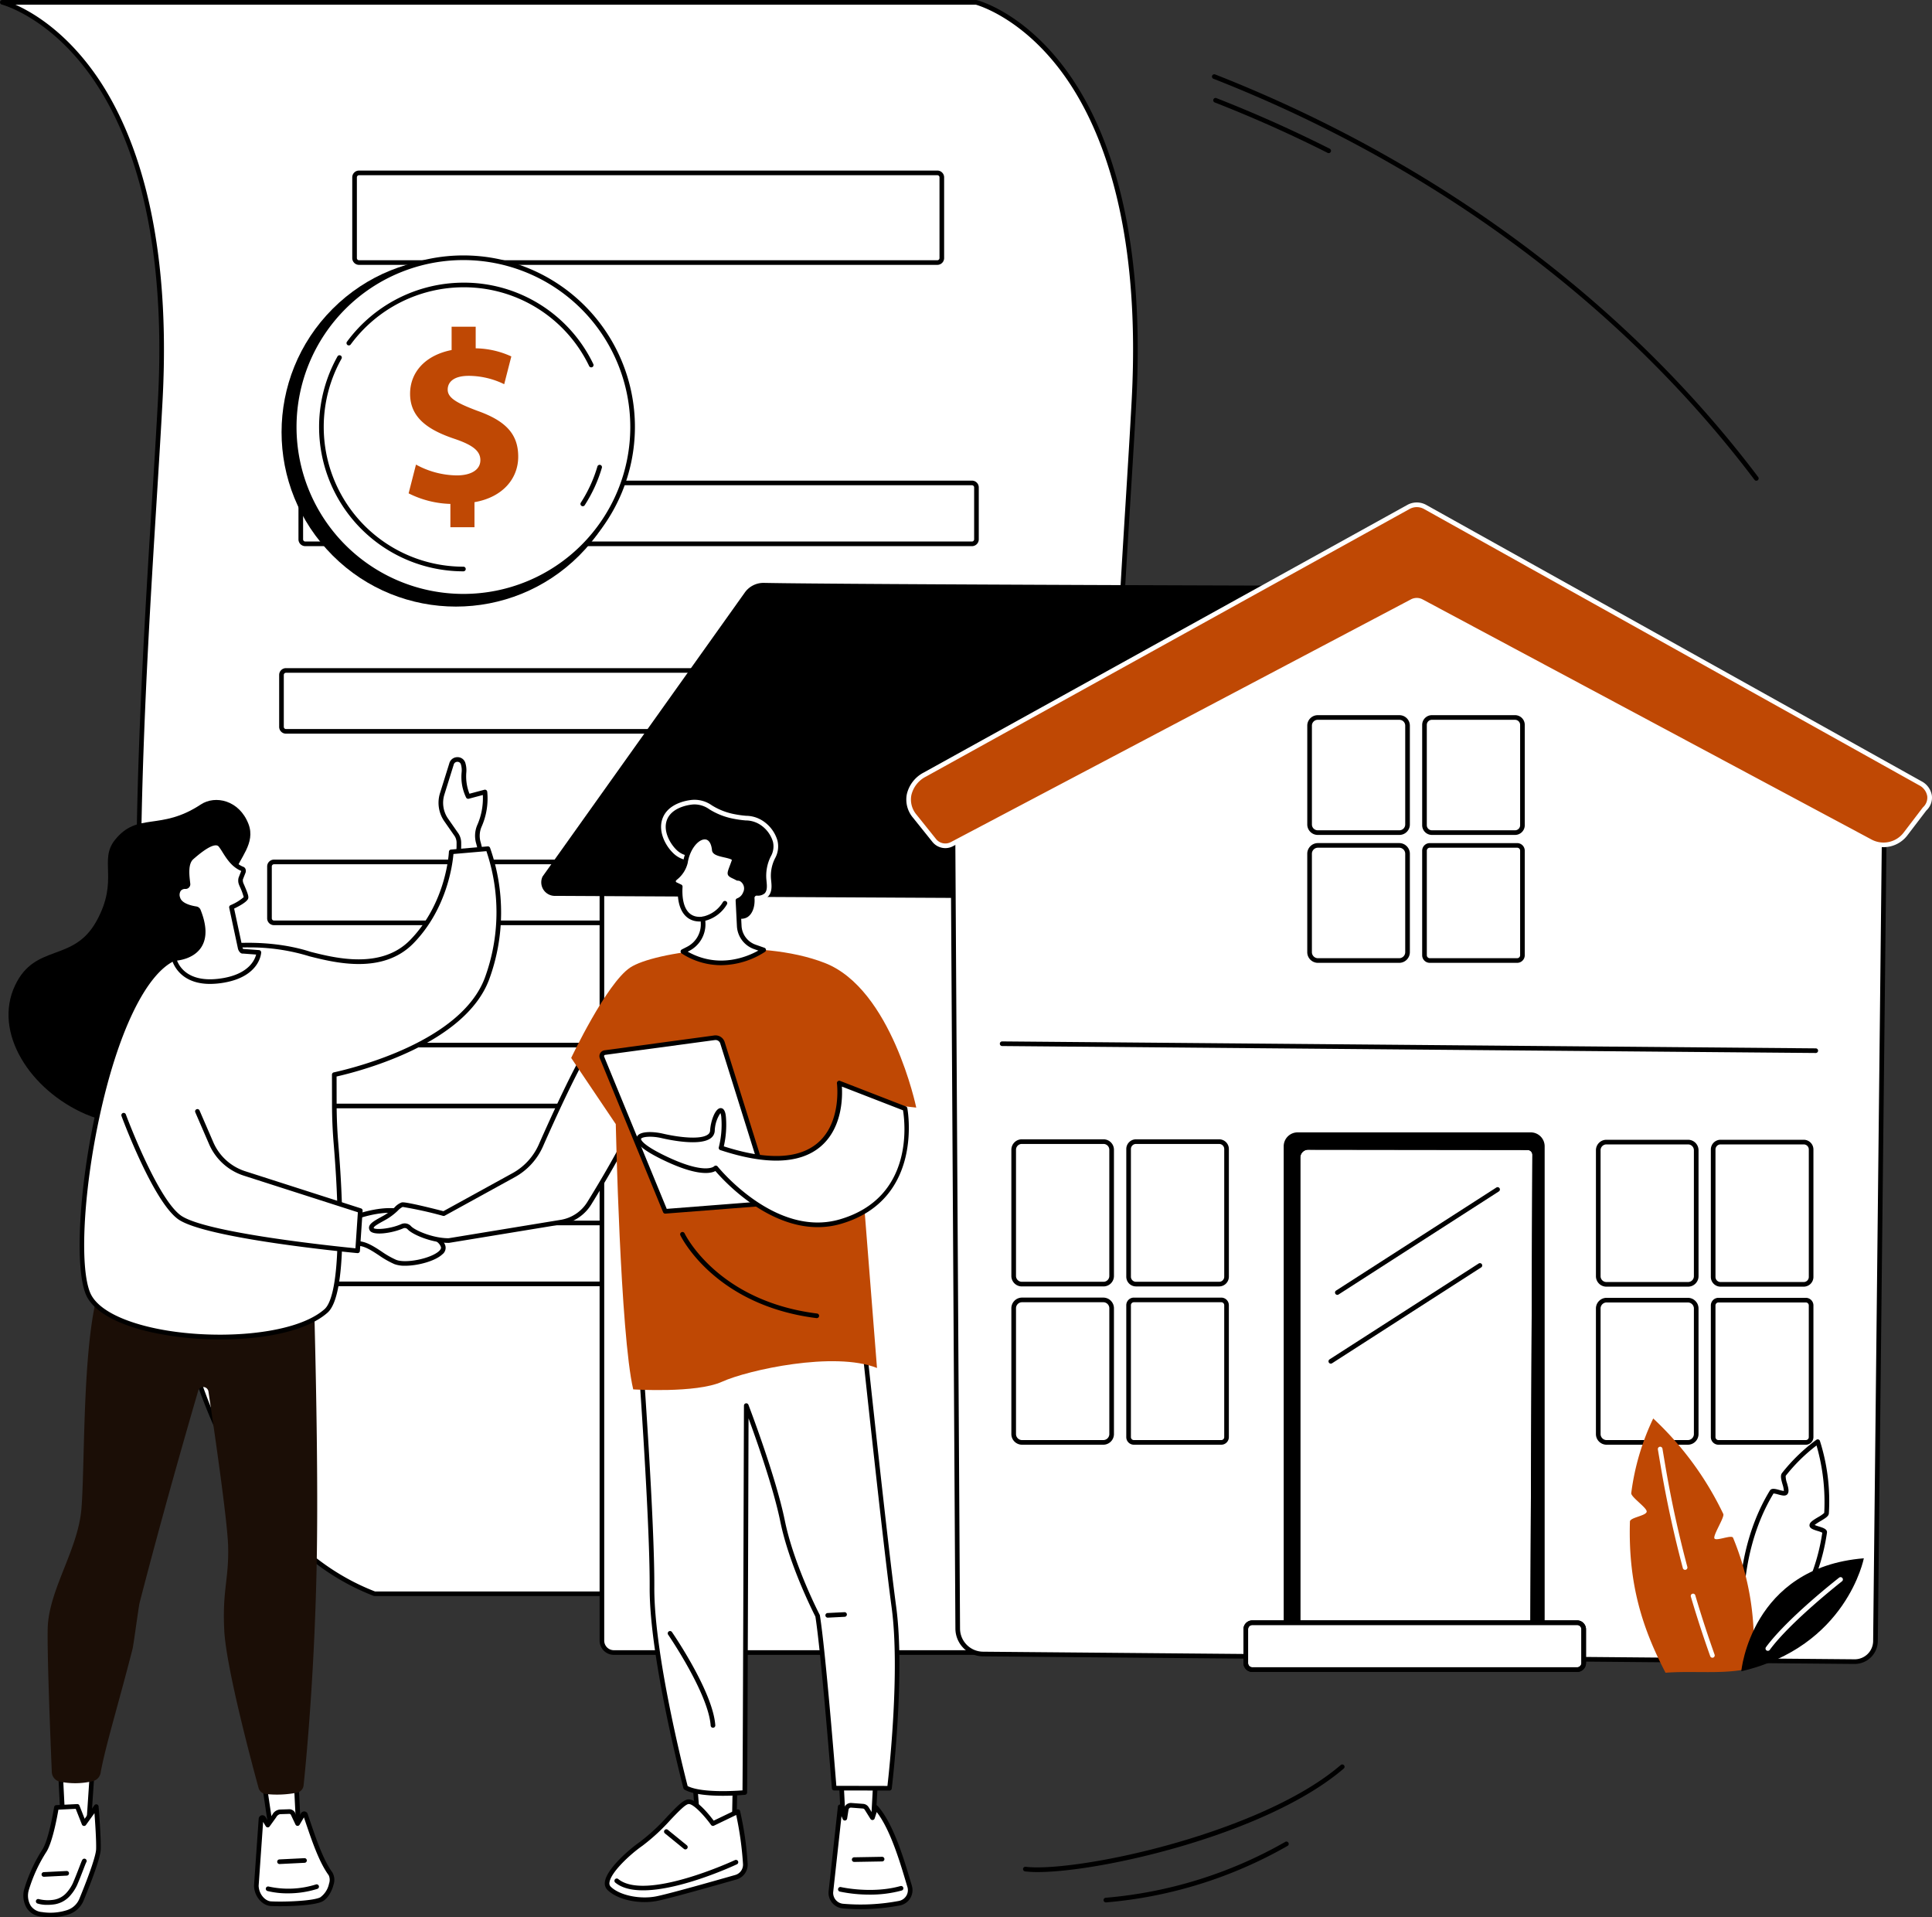 <svg xmlns="http://www.w3.org/2000/svg" width="468.95" height="465.275" viewBox="0 0 468.95 465.275">
  <rect x="0" y="0" width="468.95" height="465.275" fill="#333333" stroke="none"/>
  <g id="Illustration" transform="translate(-327.763 -334.98)">
    <g id="House_for_sale_3_" transform="translate(327.763 334.98)">
      <g id="Group_798" data-name="Group 798" transform="translate(248.32 18.016)">
        <g id="Group_796" data-name="Group 796" transform="translate(45.838)">
          <path id="Path_687" data-name="Path 687" d="M1514.063,441.861a.557.557,0,0,1-.252-.061c-5.349-2.7-10.854-5.281-16.363-7.678-3.656-1.589-7.373-3.125-11.049-4.564a.563.563,0,0,1,.409-1.05c3.689,1.444,7.419,2.985,11.088,4.579,5.53,2.405,11.055,5,16.422,7.7a.562.562,0,0,1,.249.755A.556.556,0,0,1,1514.063,441.861Z" transform="translate(-1485.711 -422.716)"/>
          <path id="Path_688" data-name="Path 688" d="M1616.9,504.481a.561.561,0,0,1-.45-.224c-29.744-39.388-71.306-71.451-120.2-92.723-3.687-1.6-7.437-3.155-11.149-4.609a.563.563,0,0,1,.412-1.047c3.725,1.459,7.487,3.015,11.187,4.625,49.07,21.349,90.789,53.534,120.647,93.077a.563.563,0,0,1-.109.788A.578.578,0,0,1,1616.9,504.481Z" transform="translate(-1484.745 -405.839)"/>
        </g>
        <g id="Group_797" data-name="Group 797" transform="translate(0 410.149)">
          <path id="Path_689" data-name="Path 689" d="M1308.027,2045.163a25.1,25.1,0,0,1-3.081-.163.562.562,0,1,1,.14-1.116c5.418.676,19.305-.991,35.355-5.492,10.406-2.918,29.592-9.3,41.147-19.221a.563.563,0,0,1,.732.854C1363.765,2035.964,1323.46,2045.163,1308.027,2045.163Z" transform="translate(-1304.453 -2019.035)"/>
          <path id="Path_690" data-name="Path 690" d="M1381.874,2107.5a.563.563,0,0,1-.046-1.124,105.783,105.783,0,0,0,43.581-13.554.562.562,0,1,1,.551.979,106.881,106.881,0,0,1-44.04,13.7Z" transform="translate(-1361.771 -2074.01)"/>
        </g>
      </g>
      <g id="Group_807" data-name="Group 807" transform="translate(0 0)">
        <g id="Group_799" data-name="Group 799">
          <path id="Path_691" data-name="Path 691" d="M656.694,723.4c-74.947-28.893-56.6-203.829-52.021-289.642s-38.335-96.552-38.335-96.552H329.98s42.914,10.739,38.335,96.552S345.39,694.512,420.336,723.4Z" transform="translate(-329.416 -336.643)" fill="#fff"/>
          <path id="Path_692" data-name="Path 692" d="M655.04,722.3H418.683a.57.57,0,0,1-.2-.038c-16.109-6.211-28.982-19.658-38.259-39.97-7.961-17.429-13.534-40.517-16.559-68.626-5.55-51.571-1.787-112.328.961-156.689.549-8.878,1.068-17.263,1.477-24.914,2.357-44.157-8.128-67.924-17.337-80.087-9.921-13.1-20.467-15.865-20.574-15.89a.563.563,0,0,1,.137-1.109H564.684a.508.508,0,0,1,.137.018c.445.112,11.037,2.888,21.2,16.3,9.323,12.311,19.938,36.327,17.563,80.825-.409,7.655-.928,16.043-1.477,24.926-2.746,44.32-6.5,105.021-.964,156.5,3.013,27.987,8.55,50.958,16.462,68.278,9.153,20.035,21.817,33.286,37.639,39.385a.564.564,0,0,1-.2,1.091ZM418.787,721.18H652.215c-14.889-6.618-26.866-19.684-35.635-38.879-7.96-17.429-13.533-40.517-16.559-68.626-5.55-51.571-1.787-112.326.958-156.687.549-8.878,1.071-17.266,1.477-24.916,2.357-44.157-8.128-67.924-17.337-80.087-9.524-12.578-19.625-15.626-20.51-15.873H331.487c3.946,1.744,11.164,5.937,18.173,15.194,9.323,12.311,19.938,36.327,17.563,80.825-.409,7.655-.928,16.043-1.477,24.921-2.746,44.323-6.5,105.021-.964,156.5,3.013,27.987,8.55,50.961,16.462,68.278C390.378,701.824,403.009,715.063,418.787,721.18Z" transform="translate(-327.763 -334.98)"/>
        </g>
        <g id="Group_806" data-name="Group 806" transform="translate(64.85 41.389)">
          <g id="Group_800" data-name="Group 800" transform="translate(2.911 120.749)">
            <path id="Path_693" data-name="Path 693" d="M757.758,988.6H595.93a1.651,1.651,0,0,1-1.65-1.65v-12.6a1.652,1.652,0,0,1,1.65-1.65H757.758a1.652,1.652,0,0,1,1.65,1.65v12.6A1.653,1.653,0,0,1,757.758,988.6ZM595.93,973.824a.527.527,0,0,0-.526.526v12.6a.527.527,0,0,0,.526.526H757.758a.528.528,0,0,0,.526-.526v-12.6a.527.527,0,0,0-.526-.526Z" transform="translate(-594.28 -972.7)"/>
          </g>
          <g id="Group_801" data-name="Group 801" transform="translate(7.597 75.242)">
            <path id="Path_694" data-name="Path 694" d="M776.188,809.613H614.36a1.651,1.651,0,0,1-1.65-1.65v-12.6a1.651,1.651,0,0,1,1.65-1.65H776.188a1.651,1.651,0,0,1,1.65,1.65v12.6A1.651,1.651,0,0,1,776.188,809.613ZM614.36,794.836a.527.527,0,0,0-.526.526v12.6a.527.527,0,0,0,.526.526H776.188a.527.527,0,0,0,.526-.526V795.36a.527.527,0,0,0-.526-.526H614.36Z" transform="translate(-612.71 -793.71)"/>
          </g>
          <g id="Group_802" data-name="Group 802" transform="translate(20.65)">
            <path id="Path_695" data-name="Path 695" d="M806.067,520.657H665.7a1.651,1.651,0,0,1-1.65-1.65V499.42a1.651,1.651,0,0,1,1.65-1.65H806.067a1.652,1.652,0,0,1,1.65,1.65v19.587A1.652,1.652,0,0,1,806.067,520.657ZM665.7,498.9a.527.527,0,0,0-.526.526V519.01a.527.527,0,0,0,.526.526H806.067a.527.527,0,0,0,.526-.526V499.423a.527.527,0,0,0-.526-.526Z" transform="translate(-664.05 -497.77)"/>
          </g>
          <g id="Group_803" data-name="Group 803" transform="translate(0 167.218)">
            <path id="Path_696" data-name="Path 696" d="M746.681,1171.373h-162.2a1.656,1.656,0,0,1-1.653-1.653v-12.6a1.656,1.656,0,0,1,1.653-1.653h162.2a1.656,1.656,0,0,1,1.653,1.653v12.6A1.654,1.654,0,0,1,746.681,1171.373Zm-162.2-14.779a.528.528,0,0,0-.526.526v12.6a.527.527,0,0,0,.526.526h162.2a.527.527,0,0,0,.526-.526v-12.6a.527.527,0,0,0-.526-.526Z" transform="translate(-582.83 -1155.47)"/>
          </g>
          <g id="Group_804" data-name="Group 804" transform="translate(2.598 211.657)">
            <path id="Path_697" data-name="Path 697" d="M755.864,1346.163H594.7a1.651,1.651,0,0,1-1.65-1.647v-12.605a1.651,1.651,0,0,1,1.65-1.65H755.864a1.651,1.651,0,0,1,1.648,1.65v12.605A1.647,1.647,0,0,1,755.864,1346.163ZM594.7,1331.384a.526.526,0,0,0-.524.523v12.606a.525.525,0,0,0,.524.524H755.864a.525.525,0,0,0,.524-.524v-12.606a.524.524,0,0,0-.524-.523Z" transform="translate(-593.05 -1330.26)"/>
          </g>
          <g id="Group_805" data-name="Group 805" transform="translate(12.644 254.826)">
            <path id="Path_698" data-name="Path 698" d="M803.957,1515.956H634.238a1.679,1.679,0,0,1-1.678-1.678v-12.549a1.679,1.679,0,0,1,1.676-1.678H803.955a1.68,1.68,0,0,1,1.678,1.678v12.549A1.679,1.679,0,0,1,803.957,1515.956Zm-169.719-14.777a.551.551,0,0,0-.552.552v12.55a.551.551,0,0,0,.552.552H803.955a.551.551,0,0,0,.552-.552v-12.55a.551.551,0,0,0-.552-.552Z" transform="translate(-632.56 -1500.05)"/>
          </g>
        </g>
      </g>
      <g id="Group_821" data-name="Group 821" transform="translate(131.388 121.937)">
        <g id="Group_810" data-name="Group 810" transform="translate(0 19.509)">
          <g id="Group_808" data-name="Group 808" transform="translate(14.152 47.82)">
            <path id="Path_699" data-name="Path 699" d="M1195.548,1292.808H905.237a2.9,2.9,0,0,1-2.827-2.965v-195.97c0-6.811,5.293-12.316,11.784-12.255l288.043,2.685-.02,200.936C1202.217,1289.419,1199.232,1292.808,1195.548,1292.808Z" transform="translate(-901.848 -1081.055)" fill="#fff"/>
            <path id="Path_700" data-name="Path 700" d="M1193.9,1291.716H903.589a3.466,3.466,0,0,1-3.389-3.529v-195.97a12.992,12.992,0,0,1,3.829-9.31,11.9,11.9,0,0,1,8.411-3.506h.112l288.043,2.682a.562.562,0,0,1,.557.562l-.02,200.936C1201.131,1288.067,1197.887,1291.716,1193.9,1291.716Zm-281.458-211.19a10.771,10.771,0,0,0-7.62,3.181,11.867,11.867,0,0,0-3.5,8.512v195.97a2.338,2.338,0,0,0,2.263,2.4H1193.9c3.366,0,6.1-3.142,6.1-7.007l.02-200.379-287.486-2.677C912.508,1080.526,912.475,1080.526,912.442,1080.526Z" transform="translate(-900.2 -1079.4)"/>
          </g>
          <path id="Path_701" data-name="Path 701" d="M1014.717,968.132l-166.991-.859a3.293,3.293,0,0,1-2.886-4.691l49.075-68.9a5.553,5.553,0,0,1,4.635-2.364c19.661.4,142.53.72,142.53.72Z" transform="translate(-844.536 -891.315)"/>
          <g id="Group_809" data-name="Group 809" transform="translate(29.504 136.335)">
            <path id="Path_702" data-name="Path 702" d="M1072.072,1462.122h20.19a1.792,1.792,0,0,0,1.792-1.792v-30.987a1.793,1.793,0,0,0-1.792-1.792h-20.19a1.793,1.793,0,0,0-1.792,1.792v30.987A1.793,1.793,0,0,0,1072.072,1462.122Z" transform="translate(-1042.39 -1427.55)" fill="#fff"/>
            <path id="Path_703" data-name="Path 703" d="M962.563,1462.123h19.826a1.973,1.973,0,0,0,1.973-1.973v-30.626a1.973,1.973,0,0,0-1.973-1.973H962.563a1.973,1.973,0,0,0-1.973,1.973v30.626A1.972,1.972,0,0,0,962.563,1462.123Z" transform="translate(-960.587 -1427.55)" fill="#fff"/>
            <path id="Path_704" data-name="Path 704" d="M1071.561,1613.215h21.215a1.283,1.283,0,0,0,1.281-1.281v-32.012a1.283,1.283,0,0,0-1.281-1.281h-21.215a1.282,1.282,0,0,0-1.281,1.281v32.012A1.282,1.282,0,0,0,1071.561,1613.215Z" transform="translate(-1042.389 -1540.226)" fill="#fff"/>
            <path id="Path_705" data-name="Path 705" d="M962.6,1613.215h19.727a2.024,2.024,0,0,0,2.024-2.024v-30.527a2.024,2.024,0,0,0-2.024-2.024H962.6a2.024,2.024,0,0,0-2.024,2.024v30.525A2.026,2.026,0,0,0,962.6,1613.215Z" transform="translate(-960.58 -1540.226)" fill="#fff"/>
          </g>
        </g>
        <g id="Group_820" data-name="Group 820" transform="translate(88.592)">
          <g id="Group_811" data-name="Group 811" transform="translate(10.727 18.493)">
            <path id="Path_706" data-name="Path 706" d="M1238.585,1143.75l-1.195-200.043,115.659-54.167,110.5,54.963-2.2,202.38a5.017,5.017,0,0,1-5.062,4.892l-211.568-1.846A6.18,6.18,0,0,1,1238.585,1143.75Z" transform="translate(-1236.828 -888.975)" fill="#fff"/>
            <path id="Path_707" data-name="Path 707" d="M1454.681,1150.68h-.048l-211.568-1.843a6.766,6.766,0,0,1-6.689-6.74l-1.195-200.043a.565.565,0,0,1,.326-.513l115.659-54.167a.559.559,0,0,1,.489.005l110.5,54.963a.566.566,0,0,1,.313.511l-2.2,202.38A5.612,5.612,0,0,1,1454.681,1150.68ZM1236.307,942.407l1.192,199.682v0a5.635,5.635,0,0,0,5.576,5.617l211.568,1.843h.038a4.472,4.472,0,0,0,4.454-4.342l2.192-202.019-109.934-54.681Z" transform="translate(-1235.18 -887.319)"/>
          </g>
          <g id="Group_812" data-name="Group 812" transform="translate(167.396 154.647)">
            <path id="Path_708" data-name="Path 708" d="M1983.647,1458.49h-20.19a2.36,2.36,0,0,1-2.357-2.357V1425.2a2.36,2.36,0,0,1,2.357-2.357h20.19A2.358,2.358,0,0,1,1986,1425.2v30.937A2.358,2.358,0,0,1,1983.647,1458.49Zm-20.19-34.521a1.231,1.231,0,0,0-1.23,1.23v30.936a1.232,1.232,0,0,0,1.23,1.231h20.19a1.232,1.232,0,0,0,1.231-1.231V1425.2a1.231,1.231,0,0,0-1.231-1.23Z" transform="translate(-1933.207 -1422.84)"/>
            <path id="Path_709" data-name="Path 709" d="M1873.766,1458.5h-19.829a2.541,2.541,0,0,1-2.537-2.537v-30.573a2.541,2.541,0,0,1,2.537-2.537h19.829a2.541,2.541,0,0,1,2.537,2.537v30.573A2.543,2.543,0,0,1,1873.766,1458.5Zm-19.829-34.522a1.413,1.413,0,0,0-1.411,1.411v30.573a1.413,1.413,0,0,0,1.411,1.411h19.829a1.413,1.413,0,0,0,1.411-1.411v-30.573a1.413,1.413,0,0,0-1.411-1.411Z" transform="translate(-1851.398 -1422.848)"/>
            <path id="Path_710" data-name="Path 710" d="M1984.158,1609.358h-21.214a1.845,1.845,0,0,1-1.844-1.843v-31.961a1.845,1.845,0,0,1,1.844-1.843h21.214a1.844,1.844,0,0,1,1.843,1.843v31.961A1.845,1.845,0,0,1,1984.158,1609.358Zm-21.214-34.522a.72.72,0,0,0-.72.717v31.961a.718.718,0,0,0,.72.717h21.214a.718.718,0,0,0,.717-.717v-31.961a.718.718,0,0,0-.717-.717Z" transform="translate(-1933.207 -1535.352)"/>
            <path id="Path_711" data-name="Path 711" d="M1873.705,1609.358h-19.727a2.59,2.59,0,0,1-2.588-2.588V1576.3a2.59,2.59,0,0,1,2.588-2.588h19.727a2.59,2.59,0,0,1,2.588,2.588v30.471A2.589,2.589,0,0,1,1873.705,1609.358Zm-19.724-34.522a1.464,1.464,0,0,0-1.462,1.462v30.471a1.464,1.464,0,0,0,1.462,1.462h19.727a1.464,1.464,0,0,0,1.462-1.462V1576.3a1.464,1.464,0,0,0-1.462-1.462Z" transform="translate(-1851.39 -1535.352)"/>
          </g>
          <g id="Group_813" data-name="Group 813" transform="translate(97.329 51.612)">
            <path id="Path_712" data-name="Path 712" d="M1708.054,1046.643h-20.19a2.358,2.358,0,0,1-2.354-2.357v-24.349a2.36,2.36,0,0,1,2.354-2.357h20.19a2.36,2.36,0,0,1,2.357,2.357v24.349A2.358,2.358,0,0,1,1708.054,1046.643Zm-20.19-27.934a1.232,1.232,0,0,0-1.231,1.23v24.349a1.232,1.232,0,0,0,1.231,1.23h20.19a1.232,1.232,0,0,0,1.231-1.23v-24.349a1.232,1.232,0,0,0-1.231-1.23Z" transform="translate(-1657.617 -1017.58)"/>
            <path id="Path_713" data-name="Path 713" d="M1598.174,1046.65h-19.826a2.541,2.541,0,0,1-2.537-2.537v-23.986a2.541,2.541,0,0,1,2.537-2.537h19.826a2.541,2.541,0,0,1,2.537,2.537v23.986A2.539,2.539,0,0,1,1598.174,1046.65Zm-19.826-27.934a1.413,1.413,0,0,0-1.411,1.411v23.986a1.413,1.413,0,0,0,1.411,1.411h19.826a1.413,1.413,0,0,0,1.411-1.411v-23.986a1.413,1.413,0,0,0-1.411-1.411Z" transform="translate(-1575.808 -1017.588)"/>
            <path id="Path_714" data-name="Path 714" d="M1708.558,1168.748h-21.214a1.845,1.845,0,0,1-1.843-1.843v-25.371a1.844,1.844,0,0,1,1.843-1.843h21.214a1.844,1.844,0,0,1,1.843,1.843V1166.9A1.846,1.846,0,0,1,1708.558,1168.748Zm-21.212-27.937a.719.719,0,0,0-.717.72V1166.9a.72.72,0,0,0,.717.719h21.214a.72.72,0,0,0,.719-.719v-25.371a.72.72,0,0,0-.719-.72Z" transform="translate(-1657.609 -1108.644)"/>
            <path id="Path_715" data-name="Path 715" d="M1598.115,1168.733h-19.727a2.591,2.591,0,0,1-2.589-2.588v-23.886a2.591,2.591,0,0,1,2.589-2.588h19.727a2.591,2.591,0,0,1,2.589,2.588v23.886A2.594,2.594,0,0,1,1598.115,1168.733Zm-19.727-27.937a1.464,1.464,0,0,0-1.462,1.462v23.886a1.464,1.464,0,0,0,1.462,1.462h19.727a1.464,1.464,0,0,0,1.462-1.462v-23.886a1.464,1.464,0,0,0-1.462-1.462Z" transform="translate(-1575.8 -1108.629)"/>
          </g>
          <g id="Group_814" data-name="Group 814" transform="translate(25.504 154.538)">
            <path id="Path_716" data-name="Path 716" d="M1425.564,1458.119h-20.189a2.358,2.358,0,0,1-2.354-2.357v-30.988a2.358,2.358,0,0,1,2.354-2.354h20.189a2.36,2.36,0,0,1,2.357,2.354v30.988A2.364,2.364,0,0,1,1425.564,1458.119Zm-20.189-34.575a1.232,1.232,0,0,0-1.231,1.231v30.988a1.231,1.231,0,0,0,1.231,1.23h20.189a1.231,1.231,0,0,0,1.231-1.23v-30.988a1.231,1.231,0,0,0-1.231-1.231Z" transform="translate(-1375.124 -1422.417)"/>
            <path id="Path_717" data-name="Path 717" d="M1315.673,1458.111h-19.826a2.541,2.541,0,0,1-2.538-2.537v-30.627a2.541,2.541,0,0,1,2.538-2.537h19.826a2.541,2.541,0,0,1,2.537,2.537v30.627A2.539,2.539,0,0,1,1315.673,1458.111Zm-19.826-34.574a1.412,1.412,0,0,0-1.411,1.411v30.627a1.413,1.413,0,0,0,1.411,1.411h19.826a1.413,1.413,0,0,0,1.411-1.411v-30.627a1.412,1.412,0,0,0-1.411-1.411Z" transform="translate(-1293.307 -1422.41)"/>
            <path id="Path_718" data-name="Path 718" d="M1426.068,1609.209h-21.214a1.844,1.844,0,0,1-1.843-1.843v-32.012a1.845,1.845,0,0,1,1.843-1.843h21.214a1.845,1.845,0,0,1,1.843,1.843v32.012A1.845,1.845,0,0,1,1426.068,1609.209Zm-21.214-34.575a.719.719,0,0,0-.717.72v32.012a.718.718,0,0,0,.717.717h21.214a.72.72,0,0,0,.719-.717v-32.012a.72.72,0,0,0-.719-.72Z" transform="translate(-1375.117 -1535.094)"/>
            <path id="Path_719" data-name="Path 719" d="M1315.615,1609.2h-19.727a2.591,2.591,0,0,1-2.588-2.588v-30.525a2.591,2.591,0,0,1,2.588-2.588h19.727a2.59,2.59,0,0,1,2.588,2.588v30.525A2.59,2.59,0,0,1,1315.615,1609.2Zm-19.724-34.575a1.464,1.464,0,0,0-1.462,1.462v30.525a1.464,1.464,0,0,0,1.462,1.462h19.727a1.464,1.464,0,0,0,1.462-1.462v-30.525a1.464,1.464,0,0,0-1.462-1.462Z" transform="translate(-1293.3 -1535.086)"/>
          </g>
          <g id="Group_815" data-name="Group 815">
            <path id="Path_720" data-name="Path 720" d="M1320.6,817.334l120.179,67.045c2.548,1.421,3.031,4.312,1.04,6.229l-4.592,6.018a6.686,6.686,0,0,1-8.515,1.917L1319.72,840.252a2.455,2.455,0,0,0-2.322-.008l-111.675,58.9a3.452,3.452,0,0,1-4.322-.928l-4.726-5.888c-2.687-3.348-1.584-7.823,2.489-10.076l117.357-64.929A4.186,4.186,0,0,1,1320.6,817.334Z" transform="translate(-1194.643 -816.236)" fill="#bf4804"/>
            <path id="Path_721" data-name="Path 721" d="M1202.458,898.459a4.036,4.036,0,0,1-3.153-1.541l-4.726-5.888a6.786,6.786,0,0,1-1.467-5.624,7.97,7.97,0,0,1,4.124-5.3l117.358-64.929a4.732,4.732,0,0,1,4.625.008l120.18,67.045a4.747,4.747,0,0,1,2.525,3.473,4.23,4.23,0,0,1-1.337,3.62l-4.566,5.985a7.268,7.268,0,0,1-9.227,2.072L1317.8,839.1a1.91,1.91,0,0,0-1.8-.008l-111.675,58.9A4,4,0,0,1,1202.458,898.459ZM1316.9,815.707a3.624,3.624,0,0,0-1.759.458L1197.78,881.094a6.757,6.757,0,0,0-3.564,4.531,5.677,5.677,0,0,0,1.24,4.7l4.726,5.888a2.882,2.882,0,0,0,3.62.783l111.675-58.9a3.026,3.026,0,0,1,2.85.01l108.993,58.288a6.147,6.147,0,0,0,7.8-1.762l4.592-6.018a.682.682,0,0,1,.056-.064,3.147,3.147,0,0,0,1.032-2.7,3.644,3.644,0,0,0-1.958-2.637l-120.18-67.045A3.619,3.619,0,0,0,1316.9,815.707Z" transform="translate(-1192.987 -814.581)" fill="#fff"/>
          </g>
          <g id="Group_819" data-name="Group 819" transform="translate(81.84 152.857)">
            <path id="Path_722" data-name="Path 722" d="M1613.267,1546.411h-56.59a3.376,3.376,0,0,1-3.376-3.376V1419.177a3.376,3.376,0,0,1,3.376-3.377h56.59a3.376,3.376,0,0,1,3.376,3.377v123.858A3.376,3.376,0,0,1,1613.267,1546.411Z" transform="translate(-1543.532 -1415.8)"/>
            <g id="Group_816" data-name="Group 816" transform="translate(12.682 3.079)">
              <path id="Path_723" data-name="Path 723" d="M1623.913,1552.493h-54.472a2.462,2.462,0,0,1-2.461-2.461V1432.6a2.462,2.462,0,0,1,2.461-2.461l53.252.063a1.734,1.734,0,0,1,1.731,1.772Z" transform="translate(-1566.416 -1429.573)" fill="#fff"/>
              <path id="Path_724" data-name="Path 724" d="M1622.258,1551.392h-54.472a3.03,3.03,0,0,1-3.026-3.025V1430.935a3.029,3.029,0,0,1,3.026-3.025l53.252.066a2.3,2.3,0,0,1,2.293,2.347l-.511,120.507A.561.561,0,0,1,1622.258,1551.392Zm-54.472-122.356a1.9,1.9,0,0,0-1.9,1.9v117.432a1.9,1.9,0,0,0,1.9,1.9h53.91l.511-119.958a1.172,1.172,0,0,0-1.17-1.208Z" transform="translate(-1564.76 -1427.91)"/>
            </g>
            <path id="Path_725" data-name="Path 725" d="M1622.258,1551.392h-54.472a3.03,3.03,0,0,1-3.026-3.025V1430.935a3.029,3.029,0,0,1,3.026-3.025l53.252.066a2.3,2.3,0,0,1,2.293,2.347l-.511,120.507A.561.561,0,0,1,1622.258,1551.392Zm-54.472-122.356a1.9,1.9,0,0,0-1.9,1.9v117.432a1.9,1.9,0,0,0,1.9,1.9h53.91l.511-119.958a1.172,1.172,0,0,0-1.17-1.208Z" transform="translate(-1552.078 -1424.832)"/>
            <g id="Group_817" data-name="Group 817" transform="translate(0 118.423)">
              <path id="Path_726" data-name="Path 726" d="M1597.518,1895.181h-78.834a1.6,1.6,0,0,1-1.594-1.594v-8.2a1.6,1.6,0,0,1,1.594-1.594h78.834a1.6,1.6,0,0,1,1.594,1.594v8.2A1.594,1.594,0,0,1,1597.518,1895.181Z" transform="translate(-1516.528 -1883.229)" fill="#fff"/>
              <path id="Path_727" data-name="Path 727" d="M1595.87,1894.094h-78.834a2.157,2.157,0,0,1-2.156-2.156v-8.2a2.157,2.157,0,0,1,2.156-2.156h78.834a2.157,2.157,0,0,1,2.156,2.156v8.2A2.157,2.157,0,0,1,1595.87,1894.094Zm-78.831-11.388a1.032,1.032,0,0,0-1.03,1.03v8.2a1.032,1.032,0,0,0,1.03,1.03h78.834a1.032,1.032,0,0,0,1.03-1.03v-8.2a1.032,1.032,0,0,0-1.03-1.03Z" transform="translate(-1514.88 -1881.58)"/>
            </g>
            <path id="Path_728" data-name="Path 728" d="M1595.87,1894.094h-78.834a2.157,2.157,0,0,1-2.156-2.156v-8.2a2.157,2.157,0,0,1,2.156-2.156h78.834a2.157,2.157,0,0,1,2.156,2.156v8.2A2.157,2.157,0,0,1,1595.87,1894.094Zm-78.831-11.388a1.032,1.032,0,0,0-1.03,1.03v8.2a1.032,1.032,0,0,0,1.03,1.03h78.834a1.032,1.032,0,0,0,1.03-1.03v-8.2a1.032,1.032,0,0,0-1.03-1.03Z" transform="translate(-1514.88 -1763.157)"/>
            <g id="Group_818" data-name="Group 818" transform="translate(20.645 13.287)">
              <path id="Path_729" data-name="Path 729" d="M1602.861,1494.2a.564.564,0,0,1-.305-1.037l38.912-25.015a.563.563,0,0,1,.61.946l-38.913,25.015A.546.546,0,0,1,1602.861,1494.2Z" transform="translate(-1600.718 -1468.059)"/>
              <path id="Path_730" data-name="Path 730" d="M1596.641,1564.974a.559.559,0,0,1-.473-.259.565.565,0,0,1,.168-.778l36.2-23.268a.563.563,0,0,1,.61.946l-36.2,23.268A.547.547,0,0,1,1596.641,1564.974Z" transform="translate(-1596.079 -1522.141)"/>
            </g>
          </g>
          <path id="Path_731" data-name="Path 731" d="M1480.362,1331.782h-.005l-197.48-1.688a.562.562,0,0,1,0-1.124h.005l197.481,1.688a.562.562,0,0,1,0,1.124Z" transform="translate(-1259.607 -1198.189)"/>
        </g>
      </g>
      <g id="Group_826" data-name="Group 826" transform="translate(50.811 45.015)">
        <g id="Group_822" data-name="Group 822" transform="translate(0 0)">
          <circle id="Ellipse_36" data-name="Ellipse 36" cx="42.327" cy="42.327" r="42.327" transform="translate(0 59.859) rotate(-45)"/>
        </g>
        <g id="Group_823" data-name="Group 823" transform="translate(3.588 0.525)">
          <circle id="Ellipse_37" data-name="Ellipse 37" cx="41.068" cy="41.068" r="41.068" transform="translate(0 58.079) rotate(-45)" fill="#fff"/>
          <path id="Path_732" data-name="Path 732" d="M648.053,662.046a41.633,41.633,0,1,1,41.633-41.633A41.681,41.681,0,0,1,648.053,662.046Zm0-82.139a40.507,40.507,0,1,0,40.509,40.506A40.552,40.552,0,0,0,648.053,579.906Z" transform="translate(-589.971 -562.335)"/>
        </g>
        <circle id="Ellipse_38" data-name="Ellipse 38" cx="34.466" cy="34.466" r="34.466" transform="translate(12.926 58.604) rotate(-45)" fill="#fff"/>
        <path id="Path_733" data-name="Path 733" d="M882.49,788.689a.561.561,0,0,1-.473-.867,33.694,33.694,0,0,0,4.025-8.779.563.563,0,1,1,1.081.318,34.816,34.816,0,0,1-4.16,9.072A.556.556,0,0,1,882.49,788.689Z" transform="translate(-791.844 -710.855)"/>
        <path id="Path_734" data-name="Path 734" d="M717.972,625.316a.562.562,0,0,1-.506-.318,33.691,33.691,0,0,0-30.517-19.114,34.048,34.048,0,0,0-27.359,13.877.562.562,0,0,1-.908-.663,35.178,35.178,0,0,1,28.267-14.337,34.8,34.8,0,0,1,31.529,19.75.564.564,0,0,1-.259.753A.615.615,0,0,1,717.972,625.316Z" transform="translate(-625.276 -581.184)"/>
        <path id="Path_735" data-name="Path 735" d="M667.427,726.492a35.038,35.038,0,0,1-30.565-52.149.562.562,0,0,1,.982.549,33.914,33.914,0,0,0,29.587,50.473.563.563,0,1,1,0,1.126Z" transform="translate(-605.758 -632.862)"/>
        <g id="Group_825" data-name="Group 825" transform="translate(48.37 34.264)">
          <g id="Group_824" data-name="Group 824">
            <path id="Path_736" data-name="Path 736" d="M728,695.473v-5.667a23.985,23.985,0,0,1-10.139-2.565l1.79-6.979a21.039,21.039,0,0,0,9.9,2.624c3.4,0,5.726-1.312,5.726-3.7,0-2.265-1.909-3.7-6.323-5.189-6.382-2.148-10.737-5.128-10.737-10.915,0-5.248,3.7-9.364,10.081-10.617V646.8h5.845v5.248a21.486,21.486,0,0,1,8.649,1.968l-1.729,6.74a19.778,19.778,0,0,0-8.589-2.029c-3.877,0-5.128,1.67-5.128,3.341,0,1.968,2.087,3.221,7.157,5.128,7.1,2.5,9.961,5.784,9.961,11.154,0,5.309-3.758,9.842-10.617,11.034v6.084H728Z" transform="translate(-717.86 -646.8)" fill="#bf4804"/>
          </g>
        </g>
      </g>
      <g id="Group_857" data-name="Group 857" transform="translate(2.062 183.745)">
        <g id="Group_842" data-name="Group 842">
          <g id="Group_835" data-name="Group 835" transform="translate(3.62 102.948)">
            <g id="Group_830" data-name="Group 830" transform="translate(55.972 143.325)">
              <g id="Group_827" data-name="Group 827" transform="translate(1.639)">
                <path id="Path_737" data-name="Path 737" d="M586.865,2028.56l.694,13.8-6.649-.071-1.981-13.325Z" transform="translate(-578.365 -2027.992)" fill="#fff"/>
                <path id="Path_738" data-name="Path 738" d="M585.9,2041.251H585.9l-6.651-.069a.562.562,0,0,1-.552-.48l-1.981-13.328a.561.561,0,0,1,.122-.44.568.568,0,0,1,.407-.206l7.935-.4a.549.549,0,0,1,.407.145.566.566,0,0,1,.186.389l.7,13.8a.565.565,0,0,1-.564.592Zm-6.163-1.19,5.573.058-.635-12.639-6.753.341Z" transform="translate(-576.706 -2026.326)"/>
              </g>
              <g id="Group_829" data-name="Group 829" transform="translate(0 9.029)">
                <g id="Group_828" data-name="Group 828">
                  <path id="Path_739" data-name="Path 739" d="M575.979,2086.409c2.715.153,10.172,0,12.244-1.03,1.825-.908,3.277-4.818,2.26-6.2-2.542-3.458-4.457-9.585-6.089-14.363a.336.336,0,0,0-.608-.061l-1.31,2.21-1.159-2.459a1.029,1.029,0,0,0-.809-.455l-2.329.074c-.534-.023-1.08.521-1.375,1.025l-1.569,2.178-1.017-1.662a.336.336,0,0,0-.623.152L572.46,2082C572.539,2084.588,574.4,2086.32,575.979,2086.409Z" transform="translate(-571.901 -2063.489)" fill="#fff"/>
                  <path id="Path_740" data-name="Path 740" d="M576.55,2085.373c-.915,0-1.7-.02-2.245-.051-1.887-.107-3.964-2.123-4.045-4.953l1.139-16.239a.9.9,0,0,1,1.663-.406l.575.94,1.075-1.492a2.25,2.25,0,0,1,1.856-1.258l2.286-.074a1.6,1.6,0,0,1,1.292.7.432.432,0,0,1,.041.073l.707,1.5.768-1.3a.9.9,0,0,1,1.625.166l.508,1.5c1.533,4.536,3.27,9.677,5.5,12.713a3.613,3.613,0,0,1,.27,2.954c-.361,1.492-1.37,3.407-2.733,4.083C585.067,2085.114,579.916,2085.373,576.55,2085.373Zm-4.076-20.457-1.088,15.476c.064,2.125,1.625,3.73,2.985,3.806,3.084.175,10.147-.069,11.962-.972a5.435,5.435,0,0,0,2.141-3.341,2.681,2.681,0,0,0-.084-2.021c-2.334-3.176-4.1-8.405-5.662-13.017l-.348-1.03-1.058,1.788a.563.563,0,0,1-.994-.049l-1.139-2.412a.463.463,0,0,0-.343-.178l-2.286.073a1.442,1.442,0,0,0-.905.745l-1.6,2.225a.548.548,0,0,1-.478.234.56.56,0,0,1-.458-.267Z" transform="translate(-570.26 -2061.84)"/>
                </g>
                <path id="Path_741" data-name="Path 741" d="M586.9,2135.719a20.31,20.31,0,0,1-5.016-.567.562.562,0,0,1,.3-1.083,22.273,22.273,0,0,0,11.464-.506.563.563,0,1,1,.341,1.073A23.506,23.506,0,0,1,586.9,2135.719Z" transform="translate(-578.621 -2115.308)"/>
                <path id="Path_742" data-name="Path 742" d="M593.02,2109.955a.562.562,0,0,1-.028-1.124l6.051-.3a.555.555,0,0,1,.59.534.563.563,0,0,1-.534.59l-6.051.3Z" transform="translate(-586.814 -2096.656)"/>
              </g>
            </g>
            <g id="Group_834" data-name="Group 834" transform="translate(0 138.486)">
              <g id="Group_831" data-name="Group 831" transform="translate(8.237)">
                <path id="Path_743" data-name="Path 743" d="M392.9,2009.52l-1.121,16.732-6.227.1-.826-16.417Z" transform="translate(-384.165 -2008.954)" fill="#fff"/>
                <path id="Path_744" data-name="Path 744" d="M383.9,2025.25a.562.562,0,0,1-.562-.534l-.829-16.417a.565.565,0,0,1,.534-.592l8.174-.412a.533.533,0,0,1,.43.168.568.568,0,0,1,.16.432l-1.121,16.732a.564.564,0,0,1-.552.526l-6.224.1Zm-.236-16.445.773,15.313,5.164-.081,1.045-15.585Z" transform="translate(-382.507 -2007.294)"/>
              </g>
              <g id="Group_833" data-name="Group 833" transform="translate(0 12.62)">
                <g id="Group_832" data-name="Group 832">
                  <path id="Path_745" data-name="Path 745" d="M369.462,2059.2s.618,7.363.521,10.348c-.069,2.136-2.659,8.706-4.126,12.267a5.375,5.375,0,0,1-3.331,3.031,13.663,13.663,0,0,1-6.305.493c-3.282-.366-4.444-3.3-3.628-6.2a37.339,37.339,0,0,1,4.337-9.336c1.635-2.673,2.86-10.4,2.86-10.4l5.065-.254,1.645,4.172Z" transform="translate(-351.774 -2058.579)" fill="#fff"/>
                  <path id="Path_746" data-name="Path 746" d="M356.858,2084.408a20.99,20.99,0,0,1-2.367-.16,4.713,4.713,0,0,1-3.529-2.014,5.9,5.9,0,0,1-.58-4.9,37.914,37.914,0,0,1,4.4-9.479c1.559-2.547,2.774-10.121,2.786-10.2a.559.559,0,0,1,.526-.472l5.065-.254a.552.552,0,0,1,.552.355l1.266,3.214,2.364-3.28a.562.562,0,0,1,1.017.282c.026.3.618,7.429.521,10.412-.069,2.1-2.306,7.938-4.17,12.466a5.923,5.923,0,0,1-3.7,3.359A14.539,14.539,0,0,1,356.858,2084.408Zm1.747-26.119c-.292,1.719-1.4,7.772-2.863,10.157a36.82,36.82,0,0,0-4.274,9.2,4.779,4.779,0,0,0,.43,3.964,3.618,3.618,0,0,0,2.72,1.523,13.159,13.159,0,0,0,6.092-.473,4.815,4.815,0,0,0,2.962-2.7c2.548-6.186,4.037-10.586,4.086-12.072.069-2.094-.226-6.44-.4-8.753l-2.067,2.87a.561.561,0,0,1-.526.229.567.567,0,0,1-.455-.351l-1.5-3.8Z" transform="translate(-350.111 -2056.933)"/>
                </g>
                <path id="Path_747" data-name="Path 747" d="M364.862,2120.236a7.678,7.678,0,0,1-2.352-.318.563.563,0,1,1,.356-1.067,9.049,9.049,0,0,0,3.681.126,5.237,5.237,0,0,0,3.1-1.807,9.353,9.353,0,0,0,1.414-2.161c.557-1.287,1.121-2.751,1.533-3.819.661-1.718.727-1.869.89-2.016a.562.562,0,0,1,.824.758c-.094.178-.384.931-.664,1.66-.414,1.078-.981,2.555-1.551,3.865a10.542,10.542,0,0,1-1.579,2.431,6.375,6.375,0,0,1-3.768,2.2A11.173,11.173,0,0,1,364.862,2120.236Z" transform="translate(-359.07 -2095.783)"/>
                <path id="Path_748" data-name="Path 748" d="M368.06,2122.183a.562.562,0,0,1-.028-1.124l5.543-.28a.563.563,0,0,1,.056,1.124l-5.542.28Z" transform="translate(-363.077 -2104.546)"/>
              </g>
            </g>
            <path id="Path_749" data-name="Path 749" d="M437.167,1468.026s1.9,50.8,1.436,83.955c-.4,28.514-2.621,51.35-3.234,57.187a2.011,2.011,0,0,1-1.627,1.77,25.118,25.118,0,0,1-7.612.31,2.029,2.029,0,0,1-1.691-1.467c-1.541-5.619-7.866-29.126-8.324-38.205-.5-9.839,1.142-12.4.938-20.426-.153-6.013-3.239-27.266-4.78-37.57a1.276,1.276,0,0,0-2.486-.17c-2.794,9.555-8.731,30.2-14.2,51.358-.28,1.086-1.475,10.272-1.749,11.339-3.381,13.216-6.654,23.841-7.739,30.026a2.5,2.5,0,0,1-1.937,2.011,18.384,18.384,0,0,1-8.072.091,2.485,2.485,0,0,1-1.836-2.308c-.282-6.735-1.3-31.765-.938-36,.768-9.074,7.35-18.3,8.131-27.937s.3-33.7,3.051-48.279,8.756-31.115,8.756-31.115Z" transform="translate(-367.361 -1462.6)" fill="#1b0e06"/>
          </g>
          <path id="Path_750" data-name="Path 750" d="M382.564,1099.6c3.488-2.3,9.31-1.063,11.553,4.724,1.831,4.729-2.265,8.378-3.3,11.863-3.356,11.278,7.5,35.35.125,47.641-5.883,9.806-22.249,17.037-36.365,10.922-13.422-5.814-22.547-19.808-17.1-31.265,4.894-10.3,14.141-5.428,19.757-15.58,5.535-10.007.455-14.718,4.5-19.729C367.271,1101.33,372.676,1106.133,382.564,1099.6Z" transform="translate(-335.872 -1088.13)"/>
          <g id="Group_838" data-name="Group 838" transform="translate(17.27)">
            <path id="Path_751" data-name="Path 751" d="M444,1525.258a.563.563,0,0,1-.242-1.073,20.962,20.962,0,0,0,10.818-12.906.562.562,0,1,1,1.093.259A21.761,21.761,0,0,1,444.24,1525.2.515.515,0,0,1,444,1525.258Z" transform="translate(-433.36 -1395.632)" fill="#fff"/>
            <g id="Group_836" data-name="Group 836" transform="translate(87.112)">
              <path id="Path_752" data-name="Path 752" d="M751.218,1061.017,749,1068.13a7.27,7.27,0,0,0,.986,6.514l2.489,3.572a3.583,3.583,0,0,1,.539,2.029c.031,1.614-.211,4.078-.211,4.078l5.932.1s-.651-3.127-.951-4.2a6.081,6.081,0,0,1,.206-4.172,16.542,16.542,0,0,0,1.347-8.255l-4.063,1.086a10.959,10.959,0,0,1-1.019-5.873,5.5,5.5,0,0,0-.221-2.141A1.476,1.476,0,0,0,751.218,1061.017Z" transform="translate(-748.07 -1059.337)" fill="#fff"/>
              <path id="Path_753" data-name="Path 753" d="M757.091,1083.332h-.01l-5.932-.1a.562.562,0,0,1-.549-.617c0-.026.239-2.451.208-4.012a3.057,3.057,0,0,0-.437-1.719l-2.489-3.572a7.858,7.858,0,0,1-1.06-7.015l2.214-7.091a2.017,2.017,0,0,1,1.9-1.523,1.969,1.969,0,0,1,1.983,1.34,6.051,6.051,0,0,1,.252,2.359,11.44,11.44,0,0,0,.763,5.174l3.613-.964a.552.552,0,0,1,.458.076.568.568,0,0,1,.247.394,16.96,16.96,0,0,1-1.4,8.566,5.532,5.532,0,0,0-.176,3.786c.3,1.081.933,4.109.961,4.238a.558.558,0,0,1-.117.473A.567.567,0,0,1,757.091,1083.332Zm-5.319-1.213,4.62.076c-.208-.979-.592-2.738-.8-3.476a6.636,6.636,0,0,1,.236-4.559,16.127,16.127,0,0,0,1.353-7.3l-3.412.91a.563.563,0,0,1-.631-.26,11.447,11.447,0,0,1-1.1-6.193,4.948,4.948,0,0,0-.193-1.92.861.861,0,0,0-.872-.585.9.9,0,0,0-.862.692l-.008.028-2.22,7.114a6.739,6.739,0,0,0,.908,6.02l2.494,3.577a4.188,4.188,0,0,1,.641,2.339C751.956,1079.734,751.844,1081.277,751.772,1082.119Zm-2.2-22.755h0Z" transform="translate(-746.428 -1057.685)"/>
            </g>
            <g id="Group_837" data-name="Group 837" transform="translate(0 21.653)">
              <path id="Path_754" data-name="Path 754" d="M504.45,1145.05l-8.906.768s-.45,12.42-9.552,21.768c-6.954,7.142-17.706,4.8-24.705,3.038-10.709-3.486-25.186-2.525-33.037,1.065-16.666,7.622-26.223,68.2-20.891,81.265,4.866,11.927,46.3,14.461,57.8,4.256,4.9-4.348,3.272-30.281,2.41-40.644q-.393-4.725-.4-9.468l-.015-7.218c4.655-1.022,31.148-7.485,37.064-23.279A46.118,46.118,0,0,0,504.45,1145.05Z" transform="translate(-405.35 -1144.491)" fill="#fff"/>
              <path id="Path_755" data-name="Path 755" d="M437.957,1262.5a77.656,77.656,0,0,1-17.2-1.856c-8.372-1.95-13.867-5.189-15.471-9.122-5.3-12.974,3.936-74.1,21.179-81.989,7.518-3.44,22.084-4.785,33.444-1.088,5.957,1.5,17.118,4.3,24.128-2.9,8.838-9.074,9.387-21.273,9.392-21.395a.56.56,0,0,1,.514-.539l8.906-.768a.551.551,0,0,1,.567.344,47.12,47.12,0,0,1-.224,31.966c-5.83,15.565-30.927,22.148-37.028,23.533l.013,6.765c.008,3.15.142,6.321.4,9.422,1.124,13.5,2.283,36.784-2.6,41.112C458.943,1260.463,448.575,1262.5,437.957,1262.5Zm6.76-95.147c-6.949,0-13.526,1.256-17.782,3.2-7.068,3.232-13.938,17.513-18.377,38.2-3.834,17.858-4.79,36.06-2.227,42.342,1.462,3.585,6.679,6.587,14.685,8.451,13.958,3.252,34.733,2.242,42.22-4.4,3.247-2.881,4.078-17.9,2.222-40.178-.262-3.132-.4-6.333-.4-9.514l-.015-7.218a.565.565,0,0,1,.442-.552c5.108-1.121,30.881-7.5,36.66-22.928a46.2,46.2,0,0,0,.386-30.756l-8,.691c-.206,2.438-1.561,13.31-9.677,21.641-7.462,7.663-19.03,4.754-25.247,3.193A48.9,48.9,0,0,0,444.718,1167.358Z" transform="translate(-403.799 -1142.848)"/>
            </g>
          </g>
          <g id="Group_839" data-name="Group 839" transform="translate(39.608 20.276)">
            <path id="Path_756" data-name="Path 756" d="M496.656,1150.206a.586.586,0,0,0,.613-.653c-.186-1.726-.74-4.968.915-6.422,2.118-1.863,5.647-4.7,7.015-2.964,1.2,1.52,2.41,4.6,5.3,5.753.277.109.305.511.181.783l-.605,1.538a2.238,2.238,0,0,0,.112,1.322c.4.958,1.33,2.959,1.149,3.379-.351.819-3.514,2.278-3.514,2.278l2.092,9.773c.079.371.328.986.692.895l3.862.287s-.242,5.3-8.451,6.76c-10.732,1.912-12.14-5.286-12.14-5.286s10.49-.165,5.921-11.6a.765.765,0,0,0-.6-.47c-1.02-.155-3.842-.709-4.378-2.527C494.259,1151.114,495.411,1150.153,496.656,1150.206Z" transform="translate(-493.315 -1139.068)" fill="#fff"/>
            <path id="Path_757" data-name="Path 757" d="M500.984,1172.179c-8.024,0-9.3-5.993-9.316-6.061a.562.562,0,0,1,.542-.672c.038,0,3.9-.1,5.649-2.73,1.241-1.869,1.162-4.594-.239-8.1a.2.2,0,0,0-.155-.122c-1.553-.237-4.246-.931-4.833-2.924a2.82,2.82,0,0,1,.328-2.665,2.442,2.442,0,0,1,2.062-.893c.005,0,.018,0,.023-.008l-.048-.5c-.229-1.953-.575-4.907,1.157-6.427,3.008-2.644,4.993-3.763,6.44-3.636a1.942,1.942,0,0,1,1.388.745,16.824,16.824,0,0,1,.966,1.434c.938,1.495,2.108,3.354,4.106,4.144a.928.928,0,0,1,.524.531,1.321,1.321,0,0,1-.038,1.007l-.595,1.51a1.852,1.852,0,0,0,.109.895c.061.148.135.318.216.5.872,2.021,1.141,2.825.933,3.316-.348.811-2.25,1.828-3.386,2.374l2,9.339a1.547,1.547,0,0,0,.17.45H509l3.862.287a.565.565,0,0,1,.521.587c-.01.234-.358,5.764-8.914,7.289A20.385,20.385,0,0,1,500.984,1172.179Zm-8.021-5.665c.615,1.612,3.015,5.7,11.3,4.228,6.135-1.093,7.564-4.386,7.892-5.69l-3.178-.237a.87.87,0,0,1-.562-.13,1.994,1.994,0,0,1-.7-1.213l-2.092-9.773a.562.562,0,0,1,.313-.628,11.9,11.9,0,0,0,3.208-1.95,14.719,14.719,0,0,0-.908-2.466c-.081-.191-.158-.363-.219-.513a2.727,2.727,0,0,1-.107-1.772l.595-1.51a.334.334,0,0,0,.028-.1c-2.273-.946-3.526-2.942-4.536-4.548a16.047,16.047,0,0,0-.895-1.335.814.814,0,0,0-.608-.32c-1.07-.1-2.949,1.035-5.593,3.359-1.289,1.134-.971,3.837-.783,5.454l.056.488a1.15,1.15,0,0,1-1.195,1.276,1.324,1.324,0,0,0-1.126.463,1.81,1.81,0,0,0-.135,1.653c.427,1.449,2.886,1.973,3.923,2.13a1.326,1.326,0,0,1,1.032.819c1.548,3.875,1.589,6.951.127,9.148C497.206,1165.729,494.317,1166.352,492.962,1166.515Z" transform="translate(-491.657 -1137.432)"/>
          </g>
          <g id="Group_841" data-name="Group 841" transform="translate(27.393 76.763)">
            <g id="Group_840" data-name="Group 840" transform="translate(55.269 32.673)">
              <path id="Path_758" data-name="Path 758" d="M664.928,1491.7s6.285-2.232,10.643-1a7.244,7.244,0,0,0,2.532,3.933c1.881,1.213,6.486,1.774,7.366,4.391s-8.332,5.136-11.622,3.809-6.257-4.635-9.376-4.477S664.928,1491.7,664.928,1491.7Z" transform="translate(-662.634 -1489.768)" fill="#fff"/>
              <path id="Path_759" data-name="Path 759" d="M674.612,1502.1a7.28,7.28,0,0,1-2.616-.4,22.439,22.439,0,0,1-3.74-2.125c-1.876-1.233-3.656-2.41-5.4-2.309a1.611,1.611,0,0,1-1.561-.709c-1.078-1.688,1.053-5.934,1.493-6.768a.568.568,0,0,1,.31-.27c.264-.094,6.5-2.276,10.984-1.014a.567.567,0,0,1,.394.409,6.716,6.716,0,0,0,2.291,3.592,13.1,13.1,0,0,0,2.359,1.012c2.136.773,4.554,1.647,5.235,3.674a1.973,1.973,0,0,1-.732,2.146C681.929,1500.945,677.747,1502.1,674.612,1502.1Zm-11.568-5.965c2.029,0,3.961,1.269,5.832,2.5a21.285,21.285,0,0,0,3.542,2.024c2.352.951,8.5-.31,10.439-2.138.384-.364.531-.689.437-.969-.506-1.51-2.654-2.288-4.551-2.975a13.714,13.714,0,0,1-2.586-1.124,7.449,7.449,0,0,1-2.682-3.943c-3.687-.88-8.715.648-9.793,1-.936,1.844-1.955,4.628-1.437,5.441.041.064.137.214.554.191C662.884,1496.142,662.965,1496.139,663.044,1496.139Z" transform="translate(-660.996 -1488.121)"/>
            </g>
            <path id="Path_760" data-name="Path 760" d="M459.745,1359.61l7.325,16.913a13.23,13.23,0,0,0,8.093,7.335l28.1,9.013-.658,9.76s-36.912-3.465-43.3-8.171c-5.975-4.406-13.485-24.736-13.485-24.736Z" transform="translate(-445.259 -1359.61)" fill="#fff"/>
            <path id="Path_761" data-name="Path 761" d="M500.955,1428.57a.39.39,0,0,1-.053,0c-1.513-.142-37.14-3.534-43.575-8.278-6.041-4.455-13.368-24.156-13.678-24.992a.562.562,0,1,1,1.055-.389c.074.2,7.518,20.223,13.289,24.479s37.735,7.544,42.439,8.009l.59-8.743-27.677-8.881a13.772,13.772,0,0,1-8.436-7.648l-3.336-7.7a.563.563,0,1,1,1.032-.447l3.336,7.7a12.653,12.653,0,0,0,7.747,7.022l28.1,9.016a.561.561,0,0,1,.389.574l-.659,9.761a.567.567,0,0,1-.2.391A.578.578,0,0,1,500.955,1428.57Z" transform="translate(-443.613 -1384.984)"/>
          </g>
        </g>
        <g id="Group_843" data-name="Group 843" transform="translate(87.504 68.584)">
          <path id="Path_762" data-name="Path 762" d="M750.609,1334.51c-1.083-4.528-13.821-6.023-15.234-3.895-3.282,4.94-8.916,17.332-11.927,24.148a15.2,15.2,0,0,1-6.58,7.175l-17,9.346c-.905-.231-9.227-2.357-10.055-2.181-.877.183-1.914,1.823-4.1,3.054s-3.824,1.968-3.308,2.921c.458.849,4.546.519,7.422-.747a1.485,1.485,0,0,1,1.688.366c1.027,1.129,5.537,3.135,9.59,3.117l27.253-4.472a9.944,9.944,0,0,0,6.849-4.582C740.414,1360.341,752.058,1340.574,750.609,1334.51Z" transform="translate(-681.737 -1329.097)" fill="#fff"/>
          <path id="Path_763" data-name="Path 763" d="M699.363,1376.72c-4.032,0-8.736-1.966-9.951-3.3a.932.932,0,0,0-1.045-.231c-2.685,1.182-7.4,1.876-8.143.5-.717-1.327.816-2.176,2.758-3.249.247-.137.5-.277.768-.427a13.423,13.423,0,0,0,2.532-1.937,4.208,4.208,0,0,1,1.724-1.18c.839-.186,6.588,1.233,10.1,2.131l16.8-9.24a14.715,14.715,0,0,0,6.336-6.91c3.056-6.921,8.677-19.272,11.973-24.232,1.065-1.6,5.52-1.289,7.983-.852,1.739.308,7.47,1.576,8.268,4.927,1.447,6.056-9.069,24.326-15.468,34.679a10.5,10.5,0,0,1-7.236,4.841l-27.253,4.472A.916.916,0,0,1,699.363,1376.72Zm-10.638-4.732a2.048,2.048,0,0,1,1.518.674c.943,1.035,5.326,2.932,9.117,2.932h.008l27.207-4.465a9.374,9.374,0,0,0,6.46-4.322c10.572-17.108,16.3-29.752,15.331-33.825-.42-1.757-3.313-3.359-7.371-4.081-3.8-.676-6.466-.214-6.849.366-3.249,4.892-8.838,17.177-11.881,24.065a15.836,15.836,0,0,1-6.824,7.439l-17,9.346a.579.579,0,0,1-.412.053,93.327,93.327,0,0,0-9.816-2.174,4.3,4.3,0,0,0-1.177.905,14.453,14.453,0,0,1-2.738,2.088c-.267.15-.529.295-.778.432-1.172.649-2.5,1.383-2.314,1.731.45.4,3.933.221,6.7-1A2.116,2.116,0,0,1,688.725,1371.988Z" transform="translate(-680.044 -1327.439)"/>
        </g>
        <g id="Group_856" data-name="Group 856" transform="translate(136.58 10.337)">
          <g id="Group_849" data-name="Group 849" transform="translate(8.161 130.209)">
            <g id="Group_844" data-name="Group 844" transform="translate(56.786 106.45)">
              <path id="Path_764" data-name="Path 764" d="M1139.12,2032.1l-.582,10.712-7.162,1.207-.636-12.633Z" transform="translate(-1130.175 -2030.826)" fill="#fff"/>
              <path id="Path_765" data-name="Path 765" d="M1129.718,2042.931a.566.566,0,0,1-.354-.125.575.575,0,0,1-.211-.409l-.635-12.633a.561.561,0,0,1,.608-.59l8.38.715a.561.561,0,0,1,.514.59l-.58,10.711a.56.56,0,0,1-.468.524l-7.162,1.208A.35.35,0,0,1,1129.718,2042.931Zm-.041-12.58.572,11.36,6.094-1.027.526-9.717Z" transform="translate(-1128.518 -2029.171)"/>
            </g>
            <g id="Group_845" data-name="Group 845" transform="translate(54.303 113.233)">
              <path id="Path_766" data-name="Path 766" d="M1123.884,2082.523a50.383,50.383,0,0,0,13.706-.7,3.226,3.226,0,0,0,2.494-4.093c-1.533-5.111-4.221-14.81-8.215-19.168l-.811,2.515-1.409-2.258a1.144,1.144,0,0,0-.885-.536l-2.848-.216a1.145,1.145,0,0,0-1.218.963l-.343,2.164-1.129-2.758-2.258,20.619A3.219,3.219,0,0,0,1123.884,2082.523Z" transform="translate(-1120.398 -2057.503)" fill="#fff"/>
              <path id="Path_767" data-name="Path 767" d="M1126.514,2081.62c-1.668,0-3.127-.081-4.327-.188h0a3.792,3.792,0,0,1-3.422-4.075l2.26-20.635a.563.563,0,0,1,1.08-.152l.366.894.028-.173a1.709,1.709,0,0,1,1.816-1.437l2.847.216a1.711,1.711,0,0,1,1.32.8l.768,1.23.44-1.36a.563.563,0,0,1,.951-.206c3.809,4.156,6.44,13,8.009,18.285l.328,1.1a3.787,3.787,0,0,1-2.927,4.805A51.188,51.188,0,0,1,1126.514,2081.62Zm-4.226-1.309a49.717,49.717,0,0,0,13.552-.689,2.687,2.687,0,0,0,1.787-1.238,2.618,2.618,0,0,0,.272-2.141l-.328-1.1c-1.452-4.881-3.821-12.857-7.121-17.088l-.5,1.549a.564.564,0,0,1-1.014.127l-1.409-2.258a.58.58,0,0,0-.45-.272l-2.848-.217a.587.587,0,0,0-.62.491l-.341,2.164a.559.559,0,0,1-.491.47.552.552,0,0,1-.584-.346l-.29-.707-2.019,18.415A2.656,2.656,0,0,0,1122.288,2080.311Z" transform="translate(-1118.752 -2055.849)"/>
            </g>
            <path id="Path_768" data-name="Path 768" d="M1135.539,2137.17a35.064,35.064,0,0,1-7.249-.731.563.563,0,0,1,.252-1.1c.074.018,7.538,1.7,14.474-.249a.563.563,0,0,1,.305,1.083A28.883,28.883,0,0,1,1135.539,2137.17Z" transform="translate(-1071.237 -2001.695)"/>
            <path id="Path_769" data-name="Path 769" d="M1141.632,2108.491a.562.562,0,0,1-.01-1.124l6.765-.117h.01a.562.562,0,0,1,.01,1.124l-6.766.117Z" transform="translate(-1081.093 -1980.949)"/>
            <g id="Group_846" data-name="Group 846" transform="translate(20.984 103.194)">
              <path id="Path_770" data-name="Path 770" d="M1000.072,2018.57l-.3,15.606-8.667.437-1.187-15.529Z" transform="translate(-989.356 -2018.008)" fill="#fff"/>
              <path id="Path_771" data-name="Path 771" d="M989.451,2033.528a.561.561,0,0,1-.559-.519l-1.187-15.529a.565.565,0,0,1,.534-.605l10.152-.511a.523.523,0,0,1,.419.157.567.567,0,0,1,.17.415l-.295,15.6a.563.563,0,0,1-.534.551l-8.67.438Zm-.58-15.56,1.1,14.406,7.6-.384.275-14.477Z" transform="translate(-987.702 -2016.361)"/>
            </g>
            <g id="Group_847" data-name="Group 847" transform="translate(0 112.368)">
              <path id="Path_772" data-name="Path 772" d="M940.925,2069.757a3.135,3.135,0,0,1-2.26,3.219c-4.925,1.411-16.023,4.562-19.2,5.2-4.126.829-9.3-.188-11.616-2.507s4.5-8.484,7.772-10.767c4.856-3.392,9.364-9.834,11.37-10.216s6.074,5.291,6.074,5.291l6.033-2.9A76.188,76.188,0,0,1,940.925,2069.757Z" transform="translate(-906.815 -2054.102)" fill="#fff"/>
              <path id="Path_773" data-name="Path 773" d="M914.832,2077.364c-3.585,0-7.188-1.116-9.028-2.959a2.236,2.236,0,0,1-.625-1.836c.277-3.122,5.827-7.942,8.474-9.791a47.214,47.214,0,0,0,6.651-6.147c2.176-2.286,3.75-3.936,4.935-4.16,2.034-.394,5.237,3.63,6.356,5.133l5.614-2.7a.561.561,0,0,1,.788.368,77.764,77.764,0,0,1,1.843,12.786,3.719,3.719,0,0,1-2.667,3.8c-4.714,1.35-16.023,4.561-19.244,5.209A15.6,15.6,0,0,1,914.832,2077.364Zm10.732-23.795a.593.593,0,0,0-.117.01c-.829.158-2.53,1.943-4.33,3.831a48.011,48.011,0,0,1-6.824,6.293c-3.219,2.245-7.787,6.61-8,8.964a1.1,1.1,0,0,0,.3.94c2.1,2.105,7.086,3.161,11.108,2.354,3.183-.638,14.456-3.842,19.157-5.187a2.586,2.586,0,0,0,1.853-2.642,80.418,80.418,0,0,0-1.653-11.908l-5.4,2.6a.566.566,0,0,1-.7-.178C929.454,2056.546,926.759,2053.57,925.564,2053.57Z" transform="translate(-905.167 -2052.444)"/>
            </g>
            <path id="Path_774" data-name="Path 774" d="M921.341,2117.583c-2.71,0-5.093-.521-6.74-1.866a.562.562,0,1,1,.709-.872c6.687,5.45,28.1-4.49,28.318-4.592a.562.562,0,1,1,.478,1.017C943.407,2111.6,930.512,2117.583,921.341,2117.583Z" transform="translate(-912.048 -1983.148)"/>
            <path id="Path_775" data-name="Path 775" d="M966.926,2085.876a.555.555,0,0,1-.356-.127l-4.609-3.755a.562.562,0,1,1,.709-.872l4.609,3.755a.561.561,0,0,1,.081.79A.554.554,0,0,1,966.926,2085.876Z" transform="translate(-947.367 -1961.37)"/>
            <g id="Group_848" data-name="Group 848" transform="translate(7.769)">
              <path id="Path_776" data-name="Path 776" d="M992.407,1612.69s5.138,48.475,7.388,65.184-1.081,43.919-1.081,43.919l-13.417-.028s-2.57-32.749-4.025-41.808c0,0-6.275-12.062-8.5-22.989s-8.815-28.033-8.815-28.033-.257,87.044-.359,93.888c0,0-10.47,1-14.352-1.18,0,0-8.263-31.318-8.174-48.589s-3.12-60.007-3.12-60.007Z" transform="translate(-937.384 -1612.128)" fill="#fff"/>
              <path id="Path_777" data-name="Path 777" d="M956.639,1721.97c-3.259,0-7.2-.285-9.333-1.482a.573.573,0,0,1-.27-.348c-.084-.313-8.281-31.587-8.192-48.734.086-17.05-3.087-59.534-3.12-59.961a.562.562,0,0,1,.557-.605l54.457-.358h0a.562.562,0,0,1,.559.5c.051.486,5.164,48.658,7.388,65.166,2.235,16.589-1.048,43.789-1.08,44.063a.561.561,0,0,1-.559.493h0l-13.417-.028a.562.562,0,0,1-.559-.519c-.025-.325-2.57-32.62-4-41.673-.557-1.088-6.392-12.646-8.515-23.052-1.65-8.085-5.748-19.709-7.711-25.053-.046,15.565-.259,84.773-.351,90.806a.563.563,0,0,1-.508.552C961.785,1721.756,959.466,1721.97,956.639,1721.97Zm-8.576-2.354c3.346,1.673,11.243,1.2,13.312,1.043.1-9.723.351-92.518.353-93.372a.563.563,0,0,1,1.088-.2c.066.171,6.626,17.276,8.84,28.123,2.189,10.721,8.39,22.722,8.454,22.841a.525.525,0,0,1,.056.171c1.34,8.352,3.653,37.11,3.989,41.335l12.4.025c.435-3.765,3.074-28.066,1.024-43.28-2.1-15.611-6.781-59.471-7.337-64.693l-53.346.351c.389,5.258,3.16,43.468,3.076,59.45C939.887,1687.621,947.306,1716.684,948.063,1719.615Z" transform="translate(-935.723 -1610.48)"/>
            </g>
            <path id="Path_778" data-name="Path 778" d="M1116.39,1875.077a.562.562,0,0,1-.028-1.124l4.091-.206a.563.563,0,0,1,.056,1.124l-4.091.206Z" transform="translate(-1062.268 -1806.812)"/>
            <path id="Path_779" data-name="Path 779" d="M976.224,1915.22a.565.565,0,0,1-.562-.524c-.534-7.752-10.223-21.921-10.322-22.063a.563.563,0,0,1,.928-.638c.407.589,9.961,14.568,10.518,22.625a.563.563,0,0,1-.524.6Z" transform="translate(-949.967 -1820.239)"/>
          </g>
          <g id="Group_852" data-name="Group 852" transform="translate(0 36.159)">
            <path id="Path_780" data-name="Path 780" d="M956.826,1279.1s-5.952-28.758-22.175-35.089-41.556-2.73-47.295,1.129-14.286,21.911-14.286,21.911l10.823,16.061s1.088,50.971,4.233,64.37c0,0,15.255,1,21.557-1.854s27.273-7.472,37.616-3.338l-5.108-64.766Z" transform="translate(-873.07 -1240.562)" fill="#bf4804"/>
            <path id="Path_781" data-name="Path 781" d="M1010.274,1531.751c-.023,0-.046,0-.071,0-24.881-3.115-32.966-19.933-33.044-20.1a.562.562,0,1,1,1.019-.475c.076.163,7.93,16.427,32.162,19.46a.563.563,0,0,1,.488.628A.556.556,0,0,1,1010.274,1531.751Z" transform="translate(-950.655 -1442.124)"/>
            <g id="Group_850" data-name="Group 850" transform="translate(6.852 21.015)">
              <path id="Path_782" data-name="Path 782" d="M917.658,1367.55l26.055-2.031-12.163-38.862a1.766,1.766,0,0,0-1.922-1.223l-26.635,3.595a.869.869,0,0,0-.687,1.192Z" transform="translate(-901.677 -1324.859)" fill="#fff"/>
              <path id="Path_783" data-name="Path 783" d="M916,1366.474a.567.567,0,0,1-.521-.348L900.13,1328.8a1.432,1.432,0,0,1,1.131-1.963l26.635-3.6a2.325,2.325,0,0,1,2.532,1.612l12.163,38.859a.563.563,0,0,1-.071.483.571.571,0,0,1-.422.247l-26.055,2.034A.2.2,0,0,0,916,1366.474Zm12.209-42.131a1.135,1.135,0,0,0-.163.01l-26.635,3.595a.3.3,0,0,0-.224.15.3.3,0,0,0-.018.27l15.194,36.949,24.944-1.945-11.952-38.185A1.2,1.2,0,0,0,928.212,1324.342Z" transform="translate(-900.021 -1323.218)"/>
            </g>
            <g id="Group_851" data-name="Group 851" transform="translate(15.812 32.022)">
              <path id="Path_784" data-name="Path 784" d="M1002.158,1374.946l-15.977-6.2s3.536,26.362-28.692,15.733a22.546,22.546,0,0,0,.628-7.427c-.366-3.966-2.548,0-2.718,3.247s-7.658,2.309-12.181,1.261-10.335.081.265,5.25,12.733,2.517,12.733,2.517,14.1,17.767,30.291,13.025C1006.424,1396.521,1002.158,1374.946,1002.158,1374.946Z" transform="translate(-936.932 -1368.181)" fill="#fff"/>
              <path id="Path_785" data-name="Path 785" d="M979.285,1402.042c-12.506,0-22.839-11.294-24.832-13.62-1.167.631-4.5,1.312-12.885-2.776-6.226-3.035-6.537-4.543-6.229-5.413.567-1.6,4.1-1.406,6.336-.89,3.969.921,9.221,1.526,10.968.211a1.211,1.211,0,0,0,.526-.956c.112-2.149,1.187-5.413,2.55-5.441h.02c1.068,0,1.221,1.632,1.269,2.171a23.309,23.309,0,0,1-.513,7.106c10.422,3.351,18.044,3.107,22.669-.732,6-4.978,4.8-14.459,4.79-14.553a.563.563,0,0,1,.76-.6l15.977,6.2a.556.556,0,0,1,.348.415c.043.221,4.131,22.15-16.043,28.058A19.984,19.984,0,0,1,979.285,1402.042Zm-24.746-14.934h.023a.567.567,0,0,1,.422.2c.14.175,14.057,17.416,29.694,12.834,18.151-5.316,15.763-23.762,15.311-26.459l-14.835-5.754c.165,2.631.119,10.167-5.273,14.642-5.016,4.162-13.17,4.421-24.237.77a.561.561,0,0,1-.364-.689,22.156,22.156,0,0,0,.61-7.22,3.707,3.707,0,0,0-.213-1.071,8.179,8.179,0,0,0-1.381,4.294,2.341,2.341,0,0,1-.974,1.8c-2.583,1.948-9.76.483-11.9-.013-2.8-.648-4.871-.254-5.021.168-.005.01-.219,1.159,5.662,4.027,9.837,4.795,12.044,2.675,12.064,2.652A.568.568,0,0,1,954.54,1387.108Z" transform="translate(-935.26 -1366.512)"/>
            </g>
          </g>
          <g id="Group_855" data-name="Group 855" transform="translate(21.822)">
            <g id="Group_853" data-name="Group 853">
              <path id="Path_786" data-name="Path 786" d="M975.574,1127.595c1.411,1.167,4.126,2.542,6.14,1.4,1.5-.851,2.255-2.9,2.087-5.2a3.084,3.084,0,0,0,2.283-.7c.979-.958.7-2.616.607-3.709-.44-5.049,2.459-5.972,1.566-9.369a8.162,8.162,0,0,0-3.313-4.449c-2.077-1.416-3.407-.859-6.814-1.569-5.733-1.2-6.036-3.628-9.766-3.45-.216.01-5.286.323-6.832,3.915-1.256,2.921.554,6.3,2.336,8.039,2.309,2.247,3.824,1,6.12,2.87C974.023,1118.655,971.379,1124.126,975.574,1127.595Z" transform="translate(-960.554 -1099.984)"/>
              <path id="Path_787" data-name="Path 787" d="M978.36,1128.346a8.265,8.265,0,0,1-4.8-1.958c-2.278-1.884-2.675-4.271-3.059-6.583-.353-2.13-.689-4.144-2.522-5.631a5.424,5.424,0,0,0-2.644-1.142,6.22,6.22,0,0,1-3.514-1.762c-2.1-2.044-3.768-5.629-2.461-8.665,1.693-3.936,7.093-4.243,7.322-4.254a7.27,7.27,0,0,1,4.528,1.335,15.875,15.875,0,0,0,5.382,2.126,25.327,25.327,0,0,0,2.942.417,7.532,7.532,0,0,1,4.073,1.241,8.625,8.625,0,0,1,3.539,4.773,5.933,5.933,0,0,1-.6,4.33,9.4,9.4,0,0,0-.953,5.133l.031.32c.117,1.175.275,2.784-.806,3.839a3.222,3.222,0,0,1-2.09.847c.023,2.331-.87,4.266-2.4,5.133A3.981,3.981,0,0,1,978.36,1128.346Zm-11.276-28.877c-.112,0-.229,0-.348.008-.048,0-4.922.275-6.341,3.575-1.172,2.72.681,5.924,2.212,7.414a5.065,5.065,0,0,0,2.959,1.467,6.512,6.512,0,0,1,3.122,1.37c2.164,1.757,2.55,4.078,2.921,6.321.366,2.2.712,4.284,2.665,5.9,1.108.916,3.684,2.375,5.5,1.345,1.253-.712,1.96-2.542,1.8-4.665a.553.553,0,0,1,.155-.43.536.536,0,0,1,.425-.173,2.507,2.507,0,0,0,1.871-.536c.694-.679.572-1.925.473-2.926l-.03-.333a10.473,10.473,0,0,1,1.042-5.68,4.892,4.892,0,0,0,.542-3.595,7.483,7.483,0,0,0-3.084-4.126,6.477,6.477,0,0,0-3.547-1.05,26.12,26.12,0,0,1-3.066-.435,17,17,0,0,1-5.718-2.255A6.284,6.284,0,0,0,967.085,1099.469Z" transform="translate(-958.9 -1098.343)" fill="#fff"/>
            </g>
            <g id="Group_854" data-name="Group 854" transform="translate(2.446 8.488)">
              <path id="Path_788" data-name="Path 788" d="M971,1144.047l.214-.2a6.921,6.921,0,0,0,2.405-3.664c.953-6.219,6.481-8.738,7.025-3.1.137,1.424,5.344,1.086,4.8,2.616-1.416,3.984-1.5,2.937.844,4.261a1.93,1.93,0,0,1,.763.142,2.612,2.612,0,0,1,1.1,3.491,3.023,3.023,0,0,1-1.767,1.752l.31,6.168a5.7,5.7,0,0,0,3.8,5.09l2.125.747s-9.392,6.826-19.6.366l1.286-.656a6.645,6.645,0,0,0,3.623-6.043l-.051-1.205a5.175,5.175,0,0,1-1.9-.064c-2.8-.663-3.872-3.793-3.6-7.765l-1.152-.547A.854.854,0,0,1,971,1144.047Z" transform="translate(-970.172 -1133.378)" fill="#fff"/>
              <path id="Path_789" data-name="Path 789" d="M980.627,1163.382a17.608,17.608,0,0,1-9.557-2.848.57.57,0,0,1-.262-.5.562.562,0,0,1,.308-.475l1.286-.656a6.12,6.12,0,0,0,3.315-5.533l-.025-.6a5.545,5.545,0,0,1-1.5-.13c-2.8-.664-4.266-3.559-4.058-7.968l-.811-.384a1.411,1.411,0,0,1-.369-2.3h0l.214-.2a6.492,6.492,0,0,0,2.237-3.341c.646-4.223,3.27-6.763,5.342-6.717,1.536.043,2.583,1.406,2.8,3.646.028.277,1.5.613,2.059.737,1.218.277,2.27.514,2.649,1.2a1.088,1.088,0,0,1,.061.918c-.206.582-.387,1.058-.532,1.449a7.993,7.993,0,0,0-.44,1.335,4.352,4.352,0,0,0,.5.257c.251.12.562.265.94.473a2.482,2.482,0,0,1,.824.178,3.174,3.174,0,0,1,1.411,4.223,3.623,3.623,0,0,1-1.708,1.9l.292,5.774a5.123,5.123,0,0,0,3.427,4.589l2.125.745a.563.563,0,0,1,.145.987A19.946,19.946,0,0,1,980.627,1163.382Zm-8.093-3.285c7.6,4.264,14.637,1.149,17.141-.262l-1.017-.356a6.241,6.241,0,0,1-4.18-5.594l-.31-6.168a.563.563,0,0,1,.381-.562,2.475,2.475,0,0,0,1.429-1.431,2.059,2.059,0,0,0-.791-2.756,1.388,1.388,0,0,0-.547-.1.866.866,0,0,1-.282-.074c-.4-.226-.727-.381-.991-.5-1.5-.7-1.312-1.193-.631-3.005.145-.387.32-.855.524-1.429-.127-.244-1.281-.506-1.9-.646-1.388-.315-2.825-.641-2.929-1.726-.16-1.645-.783-2.606-1.711-2.632h-.043c-1.556,0-3.631,2.344-4.154,5.761a7.38,7.38,0,0,1-2.573,3.987l-.214.2a.277.277,0,0,0-.084.252.273.273,0,0,0,.16.214l1.152.547a.563.563,0,0,1,.32.546c-.13,1.9-.079,6.41,3.17,7.18a4.583,4.583,0,0,0,1.7.053.546.546,0,0,1,.437.125.554.554,0,0,1,.2.409l.051,1.205a7.255,7.255,0,0,1-3.928,6.569Z" transform="translate(-968.519 -1131.728)"/>
            </g>
            <path id="Path_790" data-name="Path 790" d="M997.187,1199.676a.563.563,0,0,1-.114-1.114,7.561,7.561,0,0,0,4.976-3.557.564.564,0,0,1,1,.511,8.618,8.618,0,0,1-5.751,4.147A.63.63,0,0,1,997.187,1199.676Z" transform="translate(-987.032 -1170.199)"/>
          </g>
        </g>
      </g>
      <g id="Group_861" data-name="Group 861" transform="translate(395.59 344.219)">
        <g id="Group_858" data-name="Group 858" transform="translate(26.429 5.069)">
          <path id="Path_791" data-name="Path 791" d="M1990.891,1765.64s-5.133-23.569,6.369-42.454c.384-.63,2.957.8,3.38.183.539-.793-1.058-3.636-.453-4.406a42.4,42.4,0,0,1,8.222-7.953,48.055,48.055,0,0,1,2.138,17.383c-.038.765-3.493,2.08-3.572,2.876-.073.752,3.231.987,3.12,1.764C2008.643,1743.086,2003.764,1755.081,1990.891,1765.64Z" transform="translate(-1989.215 -1710.447)" fill="#fff"/>
          <path id="Path_792" data-name="Path 792" d="M1989.324,1764.551a.585.585,0,0,1-.186-.031.565.565,0,0,1-.366-.412c-.051-.239-5.047-24.006,6.44-42.868.415-.676,1.332-.427,2.306-.163a6.38,6.38,0,0,0,1.111.239,6.74,6.74,0,0,0-.333-1.607c-.31-1.1-.6-2.128-.117-2.746a43.086,43.086,0,0,1,8.329-8.057.562.562,0,0,1,.862.259,48.117,48.117,0,0,1,2.172,17.6c-.033.651-.758,1.114-2.039,1.876a12,12,0,0,0-1.416.933,9.308,9.308,0,0,0,1.032.363c1.027.321,2.09.649,1.963,1.518-1.856,12.832-8.385,23.922-19.4,32.963A.537.537,0,0,1,1989.324,1764.551Zm6.788-42.622c-9.9,16.361-7.19,36.5-6.412,41.015,10.31-8.708,16.447-19.3,18.25-31.494a6.891,6.891,0,0,0-1.162-.432c-1.04-.323-2.021-.628-1.94-1.457.064-.648.832-1.139,2.08-1.884a7.788,7.788,0,0,0,1.492-1.027,49.575,49.575,0,0,0-1.869-16.371,42.006,42.006,0,0,0-7.487,7.378,4.974,4.974,0,0,0,.315,1.744c.307,1.085.572,2.024.16,2.631-.437.641-1.35.394-2.316.13a6.043,6.043,0,0,0-1.1-.234Z" transform="translate(-1987.648 -1708.796)"/>
        </g>
        <g id="Group_859" data-name="Group 859">
          <path id="Path_793" data-name="Path 793" d="M1908.771,1717.814c-.336-.831-4.18.936-4.533.137s2.525-5.161,2.158-5.916a77.109,77.109,0,0,0-17.006-23.175,59.267,59.267,0,0,0-5.334,18.105c-.122.951,3.824,3.552,3.747,4.5-.084,1.037-4.037,1.391-4.068,2.418-.453,15.173,3.056,25.974,8.644,36.683,7.007-.557,15.016.562,21.161-1.276A66.557,66.557,0,0,0,1908.771,1717.814Z" transform="translate(-1883.696 -1688.86)" fill="#bf4804"/>
          <path id="Path_794" data-name="Path 794" d="M1947.181,1871.646a.564.564,0,0,1-.531-.374c-1.694-4.752-3.275-9.611-4.7-14.441a.563.563,0,1,1,1.08-.318c1.419,4.813,3,9.651,4.681,14.383a.563.563,0,0,1-.341.719A.621.621,0,0,1,1947.181,1871.646Z" transform="translate(-1927.122 -1813.586)" fill="#fff"/>
          <path id="Path_795" data-name="Path 795" d="M1917.113,1745.716a.564.564,0,0,1-.544-.417c-2.186-8.2-4.009-16.607-5.418-24.98l-.643-3.824a.563.563,0,1,1,1.111-.185l.643,3.824c1.4,8.337,3.219,16.706,5.4,24.875a.564.564,0,0,1-.4.689A.716.716,0,0,1,1917.113,1745.716Z" transform="translate(-1903.685 -1708.98)" fill="#fff"/>
        </g>
        <g id="Group_860" data-name="Group 860" transform="translate(27.071 33.932)">
          <path id="Path_796" data-name="Path 796" d="M1990.17,1849.733s2.3-25.181,29.744-27.413C2019.914,1822.32,2015.785,1843.781,1990.17,1849.733Z" transform="translate(-1990.17 -1822.32)"/>
          <path id="Path_797" data-name="Path 797" d="M2013.861,1858.2a.562.562,0,0,1-.453-.895c5.166-7.02,17.25-16.475,17.762-16.874a.563.563,0,1,1,.694.887c-.124.1-12.473,9.763-17.545,16.656A.572.572,0,0,1,2013.861,1858.2Z" transform="translate(-2007.418 -1835.738)" fill="#fff"/>
        </g>
      </g>
    </g>
  </g>
</svg>
